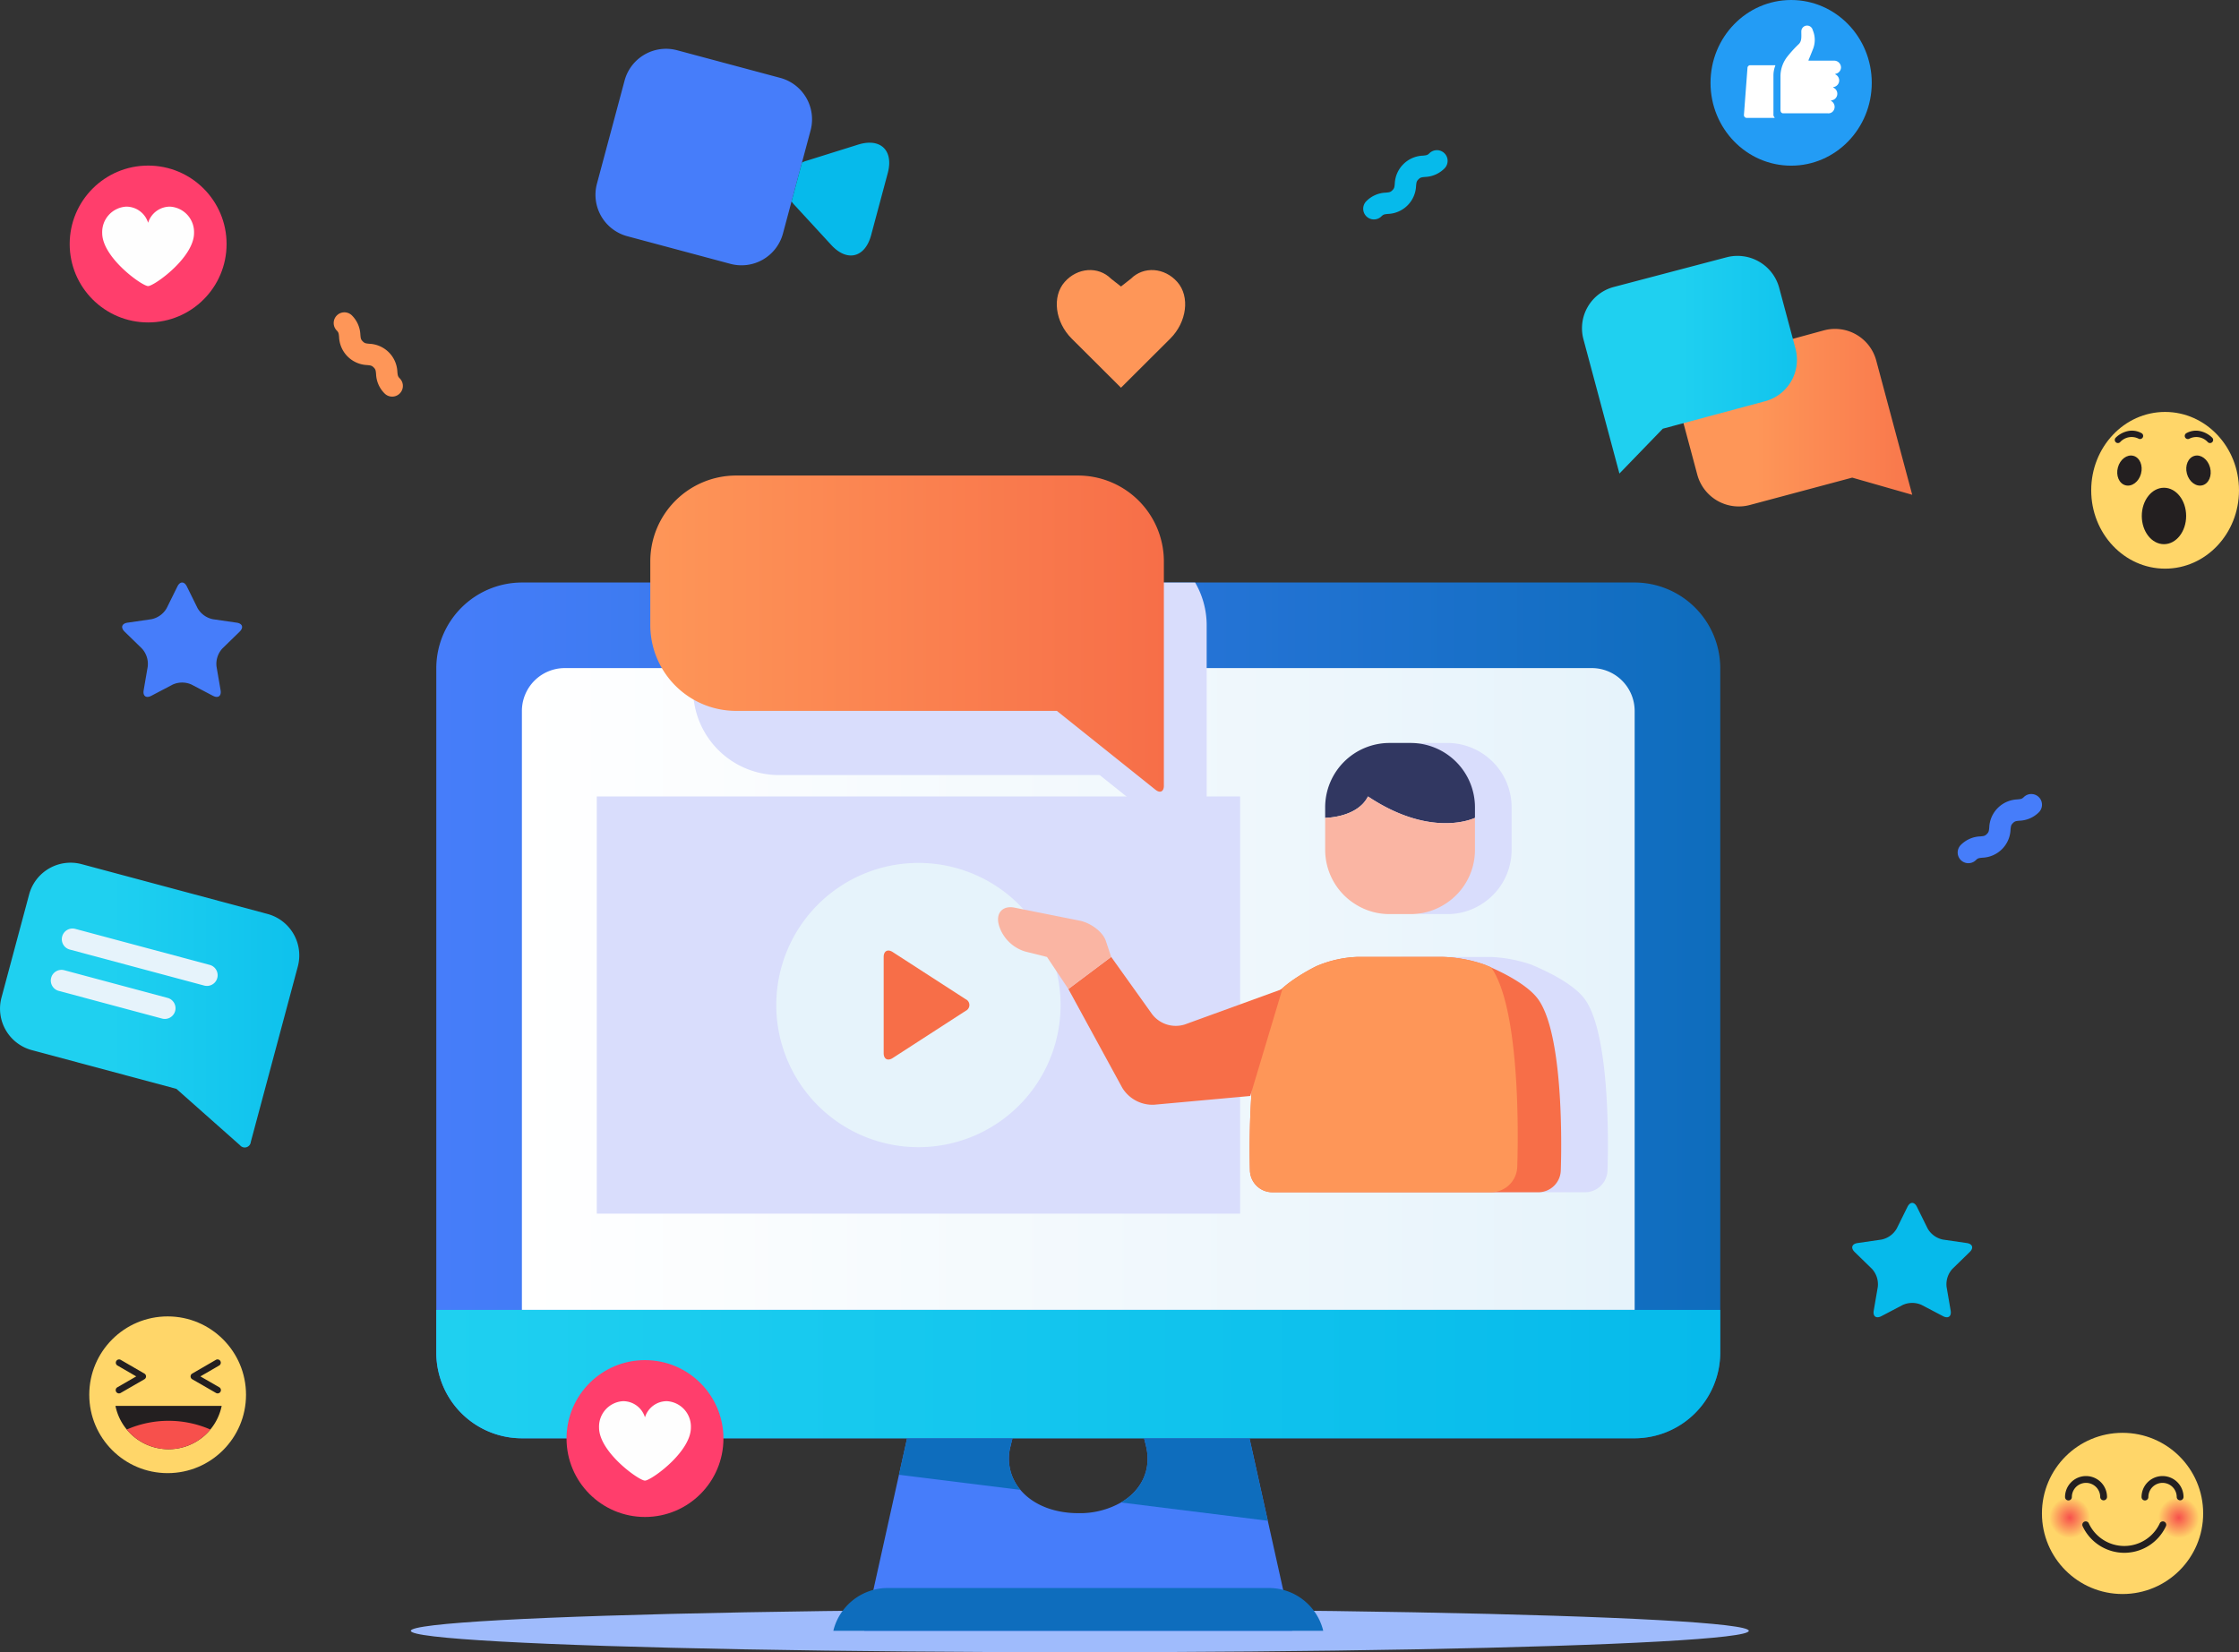<svg xmlns="http://www.w3.org/2000/svg" xmlns:xlink="http://www.w3.org/1999/xlink" width="499.932" height="369" viewBox="0 0 499.932 369">
    <rect x="0" y="0" width="499.932" height="369" fill="#333333" stroke="none"/>
    <defs>
        <linearGradient id="linear-gradient" x2="1" y1=".5" y2=".5" gradientUnits="objectBoundingBox">
            <stop offset="0" stop-color="#467dfa"/>
            <stop offset="1" stop-color="#0e6dbd"/>
        </linearGradient>
        <linearGradient id="linear-gradient-2" x2="1" y1=".5" y2=".5" gradientUnits="objectBoundingBox">
            <stop offset="0" stop-color="#fff"/>
            <stop offset="1" stop-color="#e6f3fb"/>
        </linearGradient>
        <linearGradient id="linear-gradient-3" x2="1" y1=".5" y2=".5" gradientUnits="objectBoundingBox">
            <stop offset="0" stop-color="#1fd0f0"/>
            <stop offset="1" stop-color="#06baeb"/>
        </linearGradient>
        <linearGradient id="linear-gradient-4" x2="1" y1=".5" y2=".5" gradientUnits="objectBoundingBox">
            <stop offset="0" stop-color="#fe9658"/>
            <stop offset="1" stop-color="#f76e48"/>
        </linearGradient>
        <linearGradient id="linear-gradient-5" x1=".329" x2="1.199" y1=".784" y2=".784" xlink:href="#linear-gradient-4"/>
        <linearGradient id="linear-gradient-6" x1=".461" x2="1.403" y1=".533" y2=".533" xlink:href="#linear-gradient-3"/>
        <linearGradient id="linear-gradient-7" x1=".372" x2="1.301" y1="1.659" y2="1.659" xlink:href="#linear-gradient-3"/>
        <radialGradient id="radial-gradient" cx=".5" cy=".5" r=".5" gradientUnits="objectBoundingBox">
            <stop offset="0" stop-color="#f7504c"/>
            <stop offset="1" stop-color="#ffd669"/>
        </radialGradient>
        <style>
            .cls-3{fill:#467dfa}.cls-6{fill:#0e6dbd}.cls-7{fill:#d9ddfc}.cls-9{fill:#e6f3fb}.cls-10{fill:#f76e48}.cls-11{fill:#fe9658}.cls-13{fill:#fab5a3}.cls-16{fill:#0f0}.cls-18{fill:#06baeb}.cls-19{fill:#ffd669}.cls-20{fill:#231f20}.cls-24{fill:url(#radial-gradient)}.cls-25{fill:#ff3e6c}.cls-26{fill:#fefefe}
        </style>
    </defs>
    <g id="Group_1294" data-name="Group 1294" transform="translate(-1089.068 -199)">
        <g id="Group_1187" data-name="Group 1187" transform="translate(1089.068 209.888)">
            <ellipse id="Ellipse_74" cx="149.374" cy="4.778" fill="#9fbbfc" data-name="Ellipse 74" rx="149.374" ry="4.778" transform="translate(91.729 348.556)"/>
            <path id="Path_3106" fill="url(#linear-gradient)" d="M1020.236 848.359v152.9a19.167 19.167 0 0 1-19.112 19.112H752.663a19.136 19.136 0 0 1-19.113-19.112v-152.9a19.169 19.169 0 0 1 19.113-19.112h248.461a19.159 19.159 0 0 1 19.112 19.112z" data-name="Path 3106" transform="translate(-636.132 -710.041)"/>
            <path id="Path_3107" d="M1267.471 1748.968h-95.562l7.741-34.855 1.815-8.147H1205c-.143.574-.287 1.148-.43 1.745a10.763 10.763 0 0 0 2.2 9.771c2.653 3.178 7.263 5.207 12.925 5.207a18.559 18.559 0 0 0 9.533-2.389c4.54-2.653 6.88-7.312 5.59-12.589-.145-.6-.287-1.171-.429-1.745h23.531l4.086 18.42z" class="cls-3" data-name="Path 3107" transform="translate(-978.928 -1395.633)"/>
            <path id="Path_3108" fill="url(#linear-gradient-2)" d="M1069.685 926.475v133.788H821.224V926.475a9.584 9.584 0 0 1 9.556-9.556h229.35a9.583 9.583 0 0 1 9.555 9.556z" data-name="Path 3108" transform="translate(-704.693 -778.6)"/>
            <path id="Path_3109" fill="url(#linear-gradient-3)" d="M1020.236 1574.458v9.556a19.167 19.167 0 0 1-19.112 19.113H752.663a19.136 19.136 0 0 1-19.113-19.113v-9.556z" data-name="Path 3109" transform="translate(-636.132 -1292.795)"/>
            <path id="Path_3110" d="M1249.609 1868.946h-109.372l.048-.238a12.52 12.52 0 0 1 11.635-9.319h86.006a12.519 12.519 0 0 1 11.635 9.319z" class="cls-6" data-name="Path 3110" transform="translate(-954.161 -1515.612)"/>
            <path id="Path_3111" d="M1234.533 1717.481l-27.115-3.369 1.815-8.147h23.532c-.143.574-.287 1.148-.43 1.745a10.762 10.762 0 0 0 2.198 9.771z" class="cls-6" data-name="Path 3111" transform="translate(-1006.697 -1395.633)"/>
            <path id="Path_3112" d="M1467.593 1724.384l-32.777-4.085c4.54-2.653 6.88-7.312 5.59-12.589-.145-.6-.287-1.171-.429-1.745h23.531z" class="cls-6" data-name="Path 3112" transform="translate(-1184.521 -1395.633)"/>
            <path id="Path_3113" d="M1111.246 838.814v52.559l-23.89-19.112h-71.671a19.169 19.169 0 0 1-19.113-19.113v-14.334a18.942 18.942 0 0 1 2.58-9.556h109.514a18.945 18.945 0 0 1 2.58 9.556z" class="cls-7" data-name="Path 3113" transform="translate(-841.815 -710.049)"/>
            <path id="Path_3114" fill="url(#linear-gradient-4)" d="M1067.405 738.77v50.17c0 1.314-.839 1.718-1.865.9l-22.025-17.62h-71.672a19.169 19.169 0 0 1-19.112-19.12v-14.33a19.169 19.169 0 0 1 19.112-19.112h76.449a19.182 19.182 0 0 1 19.113 19.112z" data-name="Path 3114" transform="translate(-807.531 -624.342)"/>
            <path id="Rectangle_1367" d="M0 0H143.637V93.174H0z" class="cls-7" data-name="Rectangle 1367" transform="translate(133.255 166.987)"/>
            <path id="Path_3115" d="M1145.26 1148.266a31.741 31.741 0 1 1-31.74-31.741 31.74 31.74 0 0 1 31.74 31.741z" class="cls-9" data-name="Path 3115" transform="translate(-908.447 -934.692)"/>
            <path id="Path_3116" d="M1683.937 1260.594a5.023 5.023 0 0 1-4.969 4.778h-59.486a5 5 0 0 1-4.944-4.778s-1.005-29.2 4.944-38.226c2.629-4.014 9.913-7.5 9.913-7.5a25.525 25.525 0 0 1 9.1-2.054h19.112a31.29 31.29 0 0 1 9.246 1.7s.6.239 1.552.645v.025c2.725 1.194 8.292 3.942 10.559 7.19 6.192 8.857 4.973 38.22 4.973 38.22z" class="cls-7" data-name="Path 3116" transform="translate(-1325.013 -1009.988)"/>
            <path id="Path_3117" d="M1700.619 993.631h-4.778a14.377 14.377 0 0 0-14.334 14.334v9.556a14.31 14.31 0 0 0 7.022 12.3 14.126 14.126 0 0 0 7.312 2.032h4.778a14.123 14.123 0 0 0 7.312-2.032 14.31 14.31 0 0 0 7.022-12.3v-9.556a14.377 14.377 0 0 0-14.334-14.334z" class="cls-7" data-name="Path 3117" transform="translate(-1377.434 -838.589)"/>
            <g id="Group_1176" data-name="Group 1176" transform="translate(222.846 155.042)">
                <path id="Path_3118" d="M1636.091 1260.594a5.027 5.027 0 0 1-4.97 4.778h-59.488a5 5 0 0 1-4.944-4.778s-1.006-29.2 4.944-38.226c2.629-4.014 9.916-7.5 9.916-7.5a25.514 25.514 0 0 1 9.1-2.054h19.112a31.258 31.258 0 0 1 9.244 1.7s.6.239 1.554.645v.025c2.725 1.194 8.291 3.942 10.559 7.19 6.191 8.857 4.973 38.22 4.973 38.22z" class="cls-10" data-name="Path 3118" transform="translate(-1510.442 -1165.03)"/>
                <path id="Path_3119" d="M1626.367 1259.8a5.862 5.862 0 0 1-5.8 5.567h-48.929a5 5 0 0 1-4.944-4.778s-1.006-29.2 4.944-38.226c2.629-4.014 9.916-7.5 9.916-7.5a25.514 25.514 0 0 1 9.1-2.054h19.112a31.258 31.258 0 0 1 9.244 1.7s.6.239 1.554.645v.025c7.236 10.341 5.803 44.621 5.803 44.621z" class="cls-11" data-name="Path 3119" transform="translate(-1510.442 -1165.03)"/>
                <path id="Path_3120" fill="#313761" d="M1677.41 1007.965v2.389s-9.556 4.778-23.891-4.778c-2.389 4.778-9.556 4.778-9.556 4.778v-2.389a14.375 14.375 0 0 1 14.334-14.334h4.778a14.378 14.378 0 0 1 14.335 14.334z" data-name="Path 3120" transform="translate(-1570.921 -993.631)"/>
                <path id="Path_3121" d="M1677.41 1053.2v7.167a14.313 14.313 0 0 1-7.025 12.3 14.118 14.118 0 0 1-7.31 2.031h-4.775a14.119 14.119 0 0 1-7.312-2.031 14.311 14.311 0 0 1-7.022-12.3v-7.167s7.167 0 9.556-4.778c14.332 9.559 23.888 4.778 23.888 4.778z" class="cls-13" data-name="Path 3121" transform="translate(-1570.921 -1036.48)"/>
                <path id="Path_3122" d="M1428.727 1219.979l-21.791 7.923a6.662 6.662 0 0 1-7.265-2.256l-9.169-12.834-9.557 7.167 12.045 22.085a7.921 7.921 0 0 0 7.051 3.763l21.52-1.957z" class="cls-10" data-name="Path 3122" transform="translate(-1365.24 -1165.03)"/>
                <path id="Path_3123" d="M1334.167 1172.99s-.536-1.612-1.195-3.584-3.3-4.006-5.88-4.521l-14.521-2.9c-2.576-.516-4.162 1.148-3.525 3.7l.07.285a8.783 8.783 0 0 0 5.8 5.8l4.92 1.23 4.778 7.167z" class="cls-13" data-name="Path 3123" transform="translate(-1308.906 -1125.208)"/>
            </g>
            <g id="Group_1177" data-name="Group 1177" transform="translate(353.228 46.255)">
                <path id="Path_3124" fill="url(#linear-gradient-5)" d="M2045.418 602.638l-22.887 6.12a9.589 9.589 0 0 1-11.7-6.762l-3.655-13.636a9.635 9.635 0 0 1 6.747-11.745l25.162-6.862a9.532 9.532 0 0 1 11.693 6.717l8.039 30z" data-name="Path 3124" transform="translate(-1985.076 -553.11)"/>
                <path id="Path_3125" fill="url(#linear-gradient-6)" d="M1925.034 533.213l22.882-6.145a9.588 9.588 0 0 0 6.755-11.709l-3.653-13.636a9.635 9.635 0 0 0-11.714-6.8l-25.223 6.639a9.533 9.533 0 0 0-6.768 11.664l8.038 30z" data-name="Path 3125" transform="translate(-1906.988 -494.611)"/>
            </g>
            <g id="Group_1182" data-name="Group 1182" transform="translate(0 181.774)">
                <g id="Group_1178" data-name="Group 1178" transform="translate(14.996 15.901)">
                    <path id="Path_3126" d="M386.665 1199.624a1.183 1.183 0 0 1-.31-.041l-30-8.037a1.194 1.194 0 1 1 .618-2.307l30 8.038a1.195 1.195 0 0 1-.308 2.349z" class="cls-16" data-name="Path 3126" transform="translate(-355.47 -1189.195)"/>
                </g>
                <g id="Group_1179" data-name="Group 1179" transform="translate(12.523 25.132)">
                    <path id="Path_3127" d="M368.4 1240.11a1.187 1.187 0 0 1-.31-.041l-23.076-6.184a1.194 1.194 0 1 1 .618-2.307l23.076 6.184a1.195 1.195 0 0 1-.308 2.349z" class="cls-16" data-name="Path 3127" transform="translate(-344.126 -1231.536)"/>
                </g>
                <path id="Path_3128" fill="url(#linear-gradient-7)" d="M353.186 1139.412l-10.512 39.231a1.36 1.36 0 0 1-2.406.722l-14.2-12.593-32.307-8.656a9.585 9.585 0 0 1-6.758-11.7l6.184-23.076a9.584 9.584 0 0 1 11.7-6.758l41.538 11.131a9.584 9.584 0 0 1 6.761 11.699z" data-name="Path 3128" transform="translate(-286.679 -1116.254)"/>
                <g id="Group_1180" data-name="Group 1180" transform="translate(13.802 14.707)">
                    <path id="Path_3129" d="M382.38 1196.534a2.371 2.371 0 0 1-.62-.082l-30-8.037a2.389 2.389 0 1 1 1.24-4.615l30 8.038a2.389 2.389 0 0 1-.616 4.7z" class="cls-9" data-name="Path 3129" transform="translate(-349.989 -1183.716)"/>
                </g>
                <g id="Group_1181" data-name="Group 1181" transform="translate(11.329 23.936)">
                    <path id="Path_3130" d="M364.113 1237.016a2.36 2.36 0 0 1-.62-.083l-23.076-6.184a2.389 2.389 0 0 1 1.237-4.615l23.076 6.183a2.39 2.39 0 0 1-.616 4.7z" class="cls-9" data-name="Path 3130" transform="translate(-338.645 -1226.051)"/>
                </g>
            </g>
            <path id="Path_3131" d="M1193.773 1206.629c-1.1-.714-2.006-.223-2.006 1.091v21.5c0 1.314.9 1.8 2.006 1.091l16.3-10.545a1.431 1.431 0 0 0 0-2.6z" class="cls-10" data-name="Path 3131" transform="translate(-994.457 -1004.897)"/>
            <g id="Group_1183" data-name="Group 1183" transform="translate(132.951)">
                <path id="Path_3132" d="M944.59 300.643l-6.183 23.076a9.583 9.583 0 0 1-11.7 6.757l-23.076-6.183a9.584 9.584 0 0 1-6.758-11.7l6.184-23.076a9.583 9.583 0 0 1 11.7-6.757l23.076 6.183a9.583 9.583 0 0 1 6.757 11.7z" class="cls-3" data-name="Path 3132" transform="translate(-896.544 -282.431)"/>
                <path id="Path_3133" d="M1118.9 385.483l-3.71 13.846c-1.361 5.077-5.381 6.052-8.921 2.185l-8.16-8.865a5.957 5.957 0 0 1-.687-.852l2.325-8.677a5.987 5.987 0 0 1 1.021-.394l11.5-3.6c4.999-1.574 7.994 1.28 6.632 6.357z" class="cls-18" data-name="Path 3133" transform="translate(-1053.631 -357.71)"/>
            </g>
            <path id="Path_3134" d="M424.137 830.141c.581-1.178 1.533-1.178 2.114 0l2.382 4.825a5.1 5.1 0 0 0 3.42 2.486l5.326.773c1.3.189 1.593 1.094.653 2.011l-3.854 3.756a5.108 5.108 0 0 0-1.307 4.022l.91 5.3c.222 1.295-.548 1.854-1.711 1.243l-4.762-2.5a5.109 5.109 0 0 0-4.23 0l-4.762 2.5c-1.163.611-1.933.052-1.711-1.243l.91-5.3a5.109 5.109 0 0 0-1.306-4.022l-3.854-3.756c-.94-.917-.646-1.822.653-2.011l5.326-.773a5.1 5.1 0 0 0 3.42-2.486z" class="cls-3" data-name="Path 3134" transform="translate(-384.527 -710.049)"/>
            <path id="Path_3135" d="M2196.135 1465.7c.581-1.178 1.532-1.178 2.113 0l2.382 4.824a5.1 5.1 0 0 0 3.42 2.486l5.326.773c1.3.189 1.594 1.094.653 2.011l-3.854 3.756a5.106 5.106 0 0 0-1.307 4.022l.91 5.3c.221 1.295-.548 1.854-1.711 1.242l-4.762-2.5a5.109 5.109 0 0 0-4.23 0l-4.762 2.5c-1.163.611-1.933.052-1.712-1.242l.91-5.3a5.107 5.107 0 0 0-1.307-4.022l-3.854-3.756c-.94-.917-.646-1.822.654-2.011l5.326-.773a5.1 5.1 0 0 0 3.42-2.486z" class="cls-18" data-name="Path 3135" transform="translate(-1770.228 -1207.057)"/>
            <path id="Path_3136" d="M1394.407 524.454l-11.007 10.971-11.01-10.971c-3.712-3.7-4.429-9.388-1.575-12.637s7.51-3.581 10.364-.737l2.221 1.738 2.221-1.738c2.853-2.844 7.51-2.511 10.363.737s2.135 8.937-1.577 12.637z" class="cls-11" data-name="Path 3136" transform="translate(-1133.103 -459.722)"/>
            <g id="Group_1184" data-name="Group 1184" transform="translate(304.382 22.641)">
                <path id="Path_3137" d="M1685.313 401.764a2.389 2.389 0 0 1-1.689-4.078 6.438 6.438 0 0 1 4.36-1.906c.788-.078 1.026-.1 1.455-.53s.454-.669.533-1.459a6.537 6.537 0 0 1 6.271-6.271c.791-.079 1.029-.1 1.46-.533a2.389 2.389 0 0 1 3.379 3.378 6.45 6.45 0 0 1-4.361 1.91c-.791.079-1.029.1-1.46.533s-.453.669-.533 1.459a6.53 6.53 0 0 1-6.269 6.268c-.789.078-1.026.1-1.455.53a2.379 2.379 0 0 1-1.691.699z" class="cls-18" data-name="Path 3137" transform="translate(-1682.924 -386.287)"/>
            </g>
            <g id="Group_1185" data-name="Group 1185" transform="translate(437.12 166.416)">
                <path id="Path_3138" d="M2294.2 1061.281a2.389 2.389 0 0 1-1.69-4.078 6.439 6.439 0 0 1 4.36-1.906c.789-.078 1.026-.1 1.455-.53s.454-.669.533-1.46a6.537 6.537 0 0 1 6.271-6.27c.791-.08 1.029-.1 1.46-.533a2.389 2.389 0 0 1 3.378 3.378 6.448 6.448 0 0 1-4.361 1.91c-.791.079-1.03.1-1.46.533s-.453.669-.533 1.46a6.532 6.532 0 0 1-6.269 6.267c-.789.078-1.026.1-1.455.529a2.379 2.379 0 0 1-1.689.7z" class="cls-3" data-name="Path 3138" transform="translate(-2291.812 -1045.803)"/>
            </g>
            <g id="Group_1186" data-name="Group 1186" transform="translate(74.478 58.835)">
                <path id="Path_3139" d="M641.409 571.172a2.383 2.383 0 0 1-1.689-.7 6.444 6.444 0 0 1-1.907-4.36c-.078-.788-.1-1.026-.53-1.454s-.669-.454-1.46-.533a6.537 6.537 0 0 1-6.27-6.271c-.079-.791-.1-1.029-.533-1.46a2.389 2.389 0 0 1 3.378-3.378 6.449 6.449 0 0 1 1.91 4.361c.079.791.1 1.029.533 1.46s.669.454 1.459.533a6.532 6.532 0 0 1 6.267 6.269c.079.789.1 1.027.53 1.454a2.389 2.389 0 0 1-1.689 4.079z" class="cls-11" data-name="Path 3139" transform="translate(-628.32 -552.316)"/>
            </g>
        </g>
        <g id="Group_810" data-name="Group 810" transform="translate(1108.868 492.711)">
            <circle id="Ellipse_83" cx="17.5" cy="17.5" r="17.5" class="cls-19" data-name="Ellipse 83" transform="translate(.132 .29)"/>
            <path id="Path_2682" d="M150.253 28.442a12.107 12.107 0 0 1-23.718 0z" class="cls-20" data-name="Path 2682" transform="translate(-120.556 -8.164)"/>
            <path id="Path_2683" fill="#f7504c" d="M147.218 33.043a12.1 12.1 0 0 1-18.668 0 23.362 23.362 0 0 1 18.668 0z" data-name="Path 2683" transform="translate(-120.047 -7.493)"/>
            <path id="Path_2684" d="M127.311 27.747a.731.731 0 0 1-.366-1.364l4.219-2.432-4.214-2.442a.731.731 0 0 1 .733-1.264l5.306 3.075a.731.731 0 0 1 0 1.265l-5.312 3.065a.727.727 0 0 1-.366.097z" class="cls-20" data-name="Path 2684" transform="translate(-120.545 -10.262)"/>
            <path id="Path_2685" d="M145.966 27.747a.727.727 0 0 1-.365-.1l-5.314-3.065a.732.732 0 0 1 0-1.265l5.307-3.075a.731.731 0 0 1 .733 1.264l-4.214 2.442 4.219 2.432a.731.731 0 0 1-.366 1.364z" class="cls-20" data-name="Path 2685" transform="translate(-117.17 -10.262)"/>
        </g>
        <g id="Group_805" data-name="Group 805" transform="translate(1471.249 199)">
            <ellipse id="Ellipse_80" cx="18" cy="18.5" fill="#239cf5" data-name="Ellipse 80" rx="18" ry="18.5" transform="translate(-.249)"/>
            <path id="HAND" fill="#fff" d="M22.759 26.269a5.992 5.992 0 0 0-.415 2.252v8.649a.773.773 0 0 0 .237.631.075.075 0 0 1-.05.131h-6.178a.628.628 0 0 1-.6-.652l.79-10.467a.629.629 0 0 1 .6-.648h5.548a.074.074 0 0 1 .068.104zm13.032 4.775a1.5 1.5 0 0 0 .4-2.819.073.073 0 0 1 .017-.139 1.48 1.48 0 0 0 1.221-1.434 1.534 1.534 0 0 0-1.541-1.506H30.25a.087.087 0 0 1-.078-.127c.114-.233.987-2.4 1.072-2.641a5.532 5.532 0 0 0-.127-4.053 1.289 1.289 0 0 0-2.547.242c-.014 1.16.152 2.117-.531 2.845a26.248 26.248 0 0 0-2.7 2.969 7.149 7.149 0 0 0-1.424 4.181v7.585c0 .763.57.761.573.763h10.045a1.334 1.334 0 0 0 1.185-.553 1.515 1.515 0 0 0-.469-2.2.075.075 0 0 1 .032-.139 1.493 1.493 0 0 0 .484-2.827.074.074 0 0 1 .026-.146z" transform="translate(-8.544 -11.6)"/>
        </g>
        <g id="Group_812" data-name="Group 812" transform="translate(1544.884 519.186)">
            <circle id="Ellipse_84" cx="18" cy="18" r="18" class="cls-19" data-name="Ellipse 84" transform="translate(.116 -.186)"/>
            <g id="Group_811" data-name="Group 811" transform="translate(1.778 9.47)">
                <circle id="Ellipse_85" cx="4.563" cy="4.563" r="4.563" class="cls-24" data-name="Ellipse 85" transform="translate(24.321 4.728)"/>
                <circle id="Ellipse_86" cx="4.563" cy="4.563" r="4.563" class="cls-24" data-name="Ellipse 86" transform="translate(0 4.728)"/>
                <path id="Path_2686" d="M98.122 34.707a10.294 10.294 0 0 1-6.67-5.6.76.76 0 0 1 1.379-.639 8.735 8.735 0 0 0 15.853 0 .761.761 0 0 1 1.381.639 10.254 10.254 0 0 1-9.307 5.948 10.151 10.151 0 0 1-2.636-.348z" class="cls-20" data-name="Path 2686" transform="translate(-84.035 -17.917)"/>
                <path id="Path_2687" d="M88.991 25.694a.761.761 0 0 1-.563-.735 4.687 4.687 0 0 1 9.374 0 .761.761 0 0 1-1.521 0 3.166 3.166 0 0 0-6.332 0 .764.764 0 0 1-.957.735z" class="cls-20" data-name="Path 2687" transform="translate(-84.932 -20.272)"/>
                <path id="Path_2688" d="M102.094 25.694a.761.761 0 0 1-.563-.735 4.687 4.687 0 0 1 9.374 0 .761.761 0 0 1-1.521 0 3.166 3.166 0 0 0-6.332 0 .764.764 0 0 1-.957.735z" class="cls-20" data-name="Path 2688" transform="translate(-80.953 -20.272)"/>
            </g>
        </g>
        <g id="Group_832" data-name="Group 832" transform="translate(1555.639 290.836)">
            <ellipse id="Ellipse_81" cx="16.5" cy="17.5" class="cls-19" data-name="Ellipse 81" rx="16.5" ry="17.5" transform="translate(.361 .164)"/>
            <ellipse id="Ellipse_82" cx="4.952" cy="6.302" class="cls-20" data-name="Ellipse 82" rx="4.952" ry="6.302" transform="translate(11.655 17.095)"/>
            <g id="Group_808" data-name="Group 808" transform="translate(5.625 4.349)">
                <g id="Group_806" data-name="Group 806">
                    <path id="Path_2678" d="M20.618 61.472c-.487 1.816-2.038 2.979-3.465 2.6s-2.189-2.164-1.7-3.98 2.038-2.978 3.465-2.6 2.182 2.164 1.7 3.98z" class="cls-20" data-name="Path 2678" transform="translate(-14.76 -51.874)"/>
                    <path id="Path_2679" d="M15.552 55.563a.7.7 0 0 1-.483-1.209 5.51 5.51 0 0 1 2.894-1.5 4.382 4.382 0 0 1 2.888.514.7.7 0 0 1-.691 1.217 3.45 3.45 0 0 0-4.127.783.7.7 0 0 1-.481.195z" class="cls-20" data-name="Path 2679" transform="translate(-14.851 -52.799)"/>
                </g>
                <g id="Group_807" data-name="Group 807" transform="translate(15.609)">
                    <path id="Path_2680" d="M28.293 61.472c.487 1.816 2.038 2.979 3.465 2.6s2.189-2.164 1.7-3.98-2.034-2.982-3.458-2.6-2.193 2.164-1.707 3.98z" class="cls-20" data-name="Path 2680" transform="translate(-27.796 -51.874)"/>
                    <path id="Path_2681" d="M33.508 55.563a.7.7 0 0 1-.481-.192 3.45 3.45 0 0 0-4.127-.783.7.7 0 0 1-.691-1.217 4.382 4.382 0 0 1 2.888-.514 5.514 5.514 0 0 1 2.894 1.5.7.7 0 0 1-.483 1.209z" class="cls-20" data-name="Path 2681" transform="translate(-27.855 -52.799)"/>
                </g>
            </g>
        </g>
        <g id="Group_824" data-name="Group 824" transform="translate(1104.628 235.98)">
            <circle id="Ellipse_89" cx="17.516" cy="17.516" r="17.516" class="cls-25" data-name="Ellipse 89"/>
            <path id="Path_2711" d="M-487.123-27.013a5.691 5.691 0 0 0-5.353-5.892 5.1 5.1 0 0 0-4.9 3.61 5.1 5.1 0 0 0-4.9-3.61 5.691 5.691 0 0 0-5.352 5.892c0 5.207 7.987 11.167 9.957 11.791a.874.874 0 0 0 .115.033.778.778 0 0 0 .163.023h.027a.762.762 0 0 0 .162-.023.887.887 0 0 0 .116-.033c1.978-.624 9.965-6.584 9.965-11.791z" class="cls-26" data-name="Path 2711" transform="translate(514.888 42.075)"/>
        </g>
        <g id="Group_1240" data-name="Group 1240" transform="translate(1215.567 502.761)">
            <circle id="Ellipse_89-2" cx="17.516" cy="17.516" r="17.516" class="cls-25" data-name="Ellipse 89"/>
            <path id="Path_2711-2" d="M-487.123-27.013a5.691 5.691 0 0 0-5.353-5.892 5.1 5.1 0 0 0-4.9 3.61 5.1 5.1 0 0 0-4.9-3.61 5.691 5.691 0 0 0-5.352 5.892c0 5.207 7.987 11.167 9.957 11.791a.874.874 0 0 0 .115.033.778.778 0 0 0 .163.023h.027a.762.762 0 0 0 .162-.023.887.887 0 0 0 .116-.033c1.978-.624 9.965-6.584 9.965-11.791z" class="cls-26" data-name="Path 2711" transform="translate(514.888 42.075)"/>
        </g>
    </g>
</svg>
